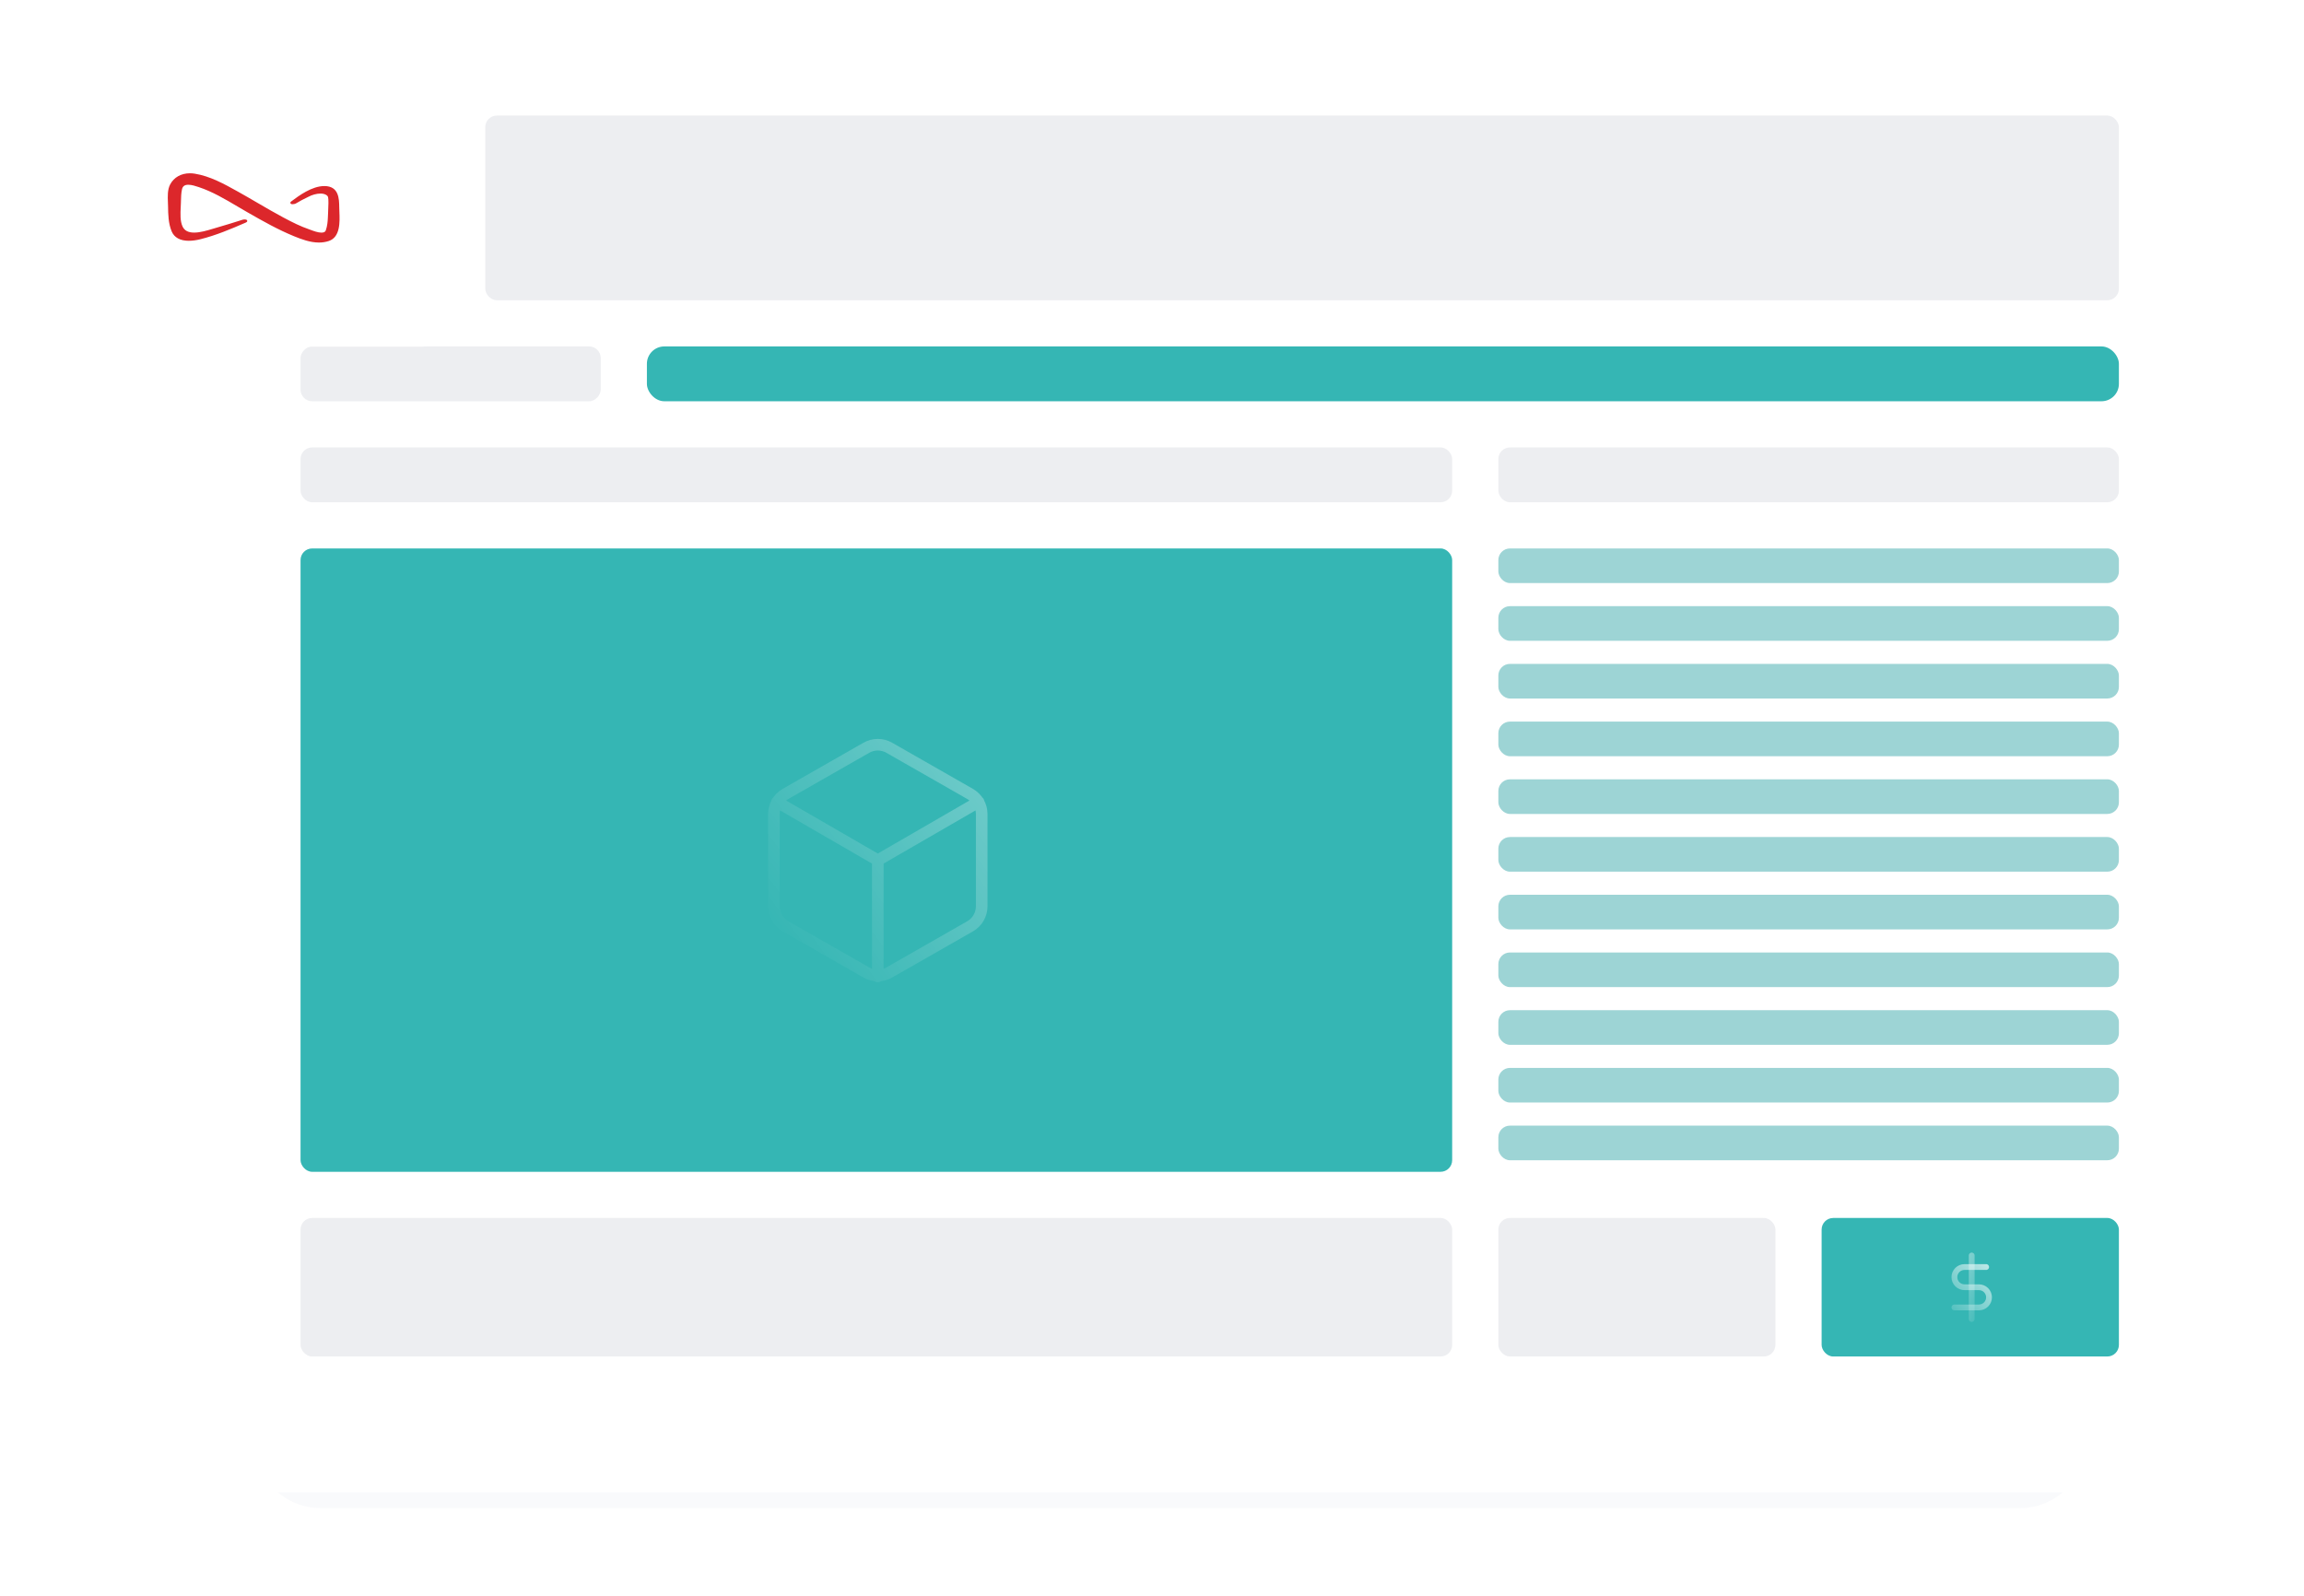 <svg width="794" height="550" viewBox="0 0 794 550" fill="none" xmlns="http://www.w3.org/2000/svg">
<g opacity="0.03" filter="url(#filter0_f)">
<path fill-rule="evenodd" clip-rule="evenodd" d="M88 497.38C88 485.02 98.02 475 110.38 475H696.239C708.599 475 718.619 485.02 718.619 497.38C718.619 509.74 708.599 519.76 696.239 519.76H110.38C98.02 519.76 88 509.74 88 497.38Z" fill="#1F3D8C"/>
</g>
<g filter="url(#filter1_d)">
<path fill-rule="evenodd" clip-rule="evenodd" d="M63.786 28C63.786 16.954 72.74 8 83.786 8H750C761.045 8 770 16.954 770 28V478.371C770 489.416 761.045 498.371 750 498.371H83.786C72.74 498.371 63.786 489.416 63.786 478.371V28Z" fill="white"/>
</g>
<rect opacity="0.2" x="167.231" y="39.829" width="562.981" height="63.659" rx="4" fill="#A8AABA"/>
<rect x="222.933" y="119.403" width="507.28" height="18.899" rx="6" fill="#35B6B4"/>
<rect opacity="0.2" width="103.445" height="18.899" rx="4" transform="matrix(-1 0 0 1 207.019 119.403)" fill="#A8AABA"/>
<rect opacity="0.2" x="103.575" y="154.216" width="396.872" height="18.899" rx="4" fill="#A8AABA"/>
<rect x="103.575" y="189.029" width="396.872" height="214.848" rx="4" fill="#35B6B4"/>
<path d="M267.771 276.401L302.504 296.493L337.238 276.401M302.506 336.558V296.453M338.314 312.368V280.539C338.313 279.143 337.944 277.773 337.246 276.565C336.548 275.357 335.544 274.354 334.336 273.656L306.485 257.741C305.275 257.043 303.903 256.675 302.506 256.675C301.109 256.675 299.737 257.043 298.528 257.741L270.677 273.656C269.468 274.354 268.465 275.357 267.766 276.565C267.068 277.773 266.7 279.143 266.698 280.539V312.368C266.7 313.764 267.068 315.134 267.766 316.342C268.465 317.55 269.468 318.554 270.677 319.251L298.528 335.166C299.737 335.864 301.109 336.232 302.506 336.232C303.903 336.232 305.275 335.864 306.485 335.166L334.336 319.251C335.544 318.554 336.548 317.55 337.246 316.342C337.944 315.134 338.313 313.764 338.314 312.368Z" stroke="url(#paint0_linear)" stroke-width="4" stroke-linecap="round" stroke-linejoin="round"/>
<rect opacity="0.2" x="103.575" y="419.792" width="396.872" height="47.744" rx="4" fill="#A8AABA"/>
<rect opacity="0.2" x="516.359" y="419.792" width="95.488" height="47.744" rx="4" fill="#A8AABA"/>
<rect x="627.764" y="419.792" width="102.451" height="47.744" rx="4" fill="#35B6B4"/>
<path d="M679.485 432.723V454.605" stroke="url(#paint1_linear)" stroke-width="2" stroke-linecap="round" stroke-linejoin="round"/>
<path d="M684.459 436.701H676.999C676.076 436.701 675.19 437.068 674.537 437.721C673.884 438.374 673.518 439.259 673.518 440.183C673.518 441.106 673.884 441.991 674.537 442.644C675.19 443.297 676.076 443.664 676.999 443.664H681.972C682.896 443.664 683.781 444.031 684.434 444.683C685.087 445.336 685.454 446.222 685.454 447.145C685.454 448.068 685.087 448.954 684.434 449.607C683.781 450.26 682.896 450.627 681.972 450.627H673.518" stroke="url(#paint2_linear)" stroke-width="2" stroke-linecap="round" stroke-linejoin="round"/>
<rect opacity="0.2" x="516.359" y="154.216" width="213.853" height="18.899" rx="4" fill="#A8AABA"/>
<rect x="516.359" y="189.029" width="213.853" height="11.936" rx="4" fill="#9DD4D5"/>
<rect x="516.359" y="208.923" width="213.853" height="11.936" rx="4" fill="#9DD4D5"/>
<rect x="516.359" y="228.816" width="213.853" height="11.936" rx="4" fill="#9DD4D5"/>
<rect x="516.359" y="248.709" width="213.853" height="11.936" rx="4" fill="#9DD4D5"/>
<rect x="516.359" y="268.603" width="213.853" height="11.936" rx="4" fill="#9DD4D5"/>
<rect x="516.359" y="288.496" width="213.853" height="11.936" rx="4" fill="#9DD4D5"/>
<rect x="516.359" y="308.389" width="213.853" height="11.936" rx="4" fill="#9DD4D5"/>
<rect x="516.359" y="328.283" width="213.853" height="11.936" rx="4" fill="#9DD4D5"/>
<rect x="516.359" y="348.176" width="213.853" height="11.936" rx="4" fill="#9DD4D5"/>
<rect x="516.359" y="368.069" width="213.853" height="11.936" rx="4" fill="#9DD4D5"/>
<rect x="516.359" y="387.963" width="213.853" height="11.936" rx="4" fill="#9DD4D5"/>
<g filter="url(#filter2_d)">
<rect x="24" y="39.829" width="127.317" height="63.659" rx="6" fill="white"/>
</g>
<path fill-rule="evenodd" clip-rule="evenodd" d="M116.959 72.925C116.938 72.404 116.918 71.917 116.912 71.478C116.875 68.557 116.818 64.141 111.801 64.124C107.481 64.124 103.031 67.436 100.405 69.396C100.27 69.476 100.111 69.593 100.072 69.788C100.058 69.864 100.062 69.939 100.088 70.01C100.129 70.178 100.279 70.382 100.782 70.382C101.114 70.382 101.717 70.293 101.995 70.103C103.295 69.322 104.673 68.59 106.225 67.856C107.513 67.149 109.136 66.712 110.46 66.712C111.256 66.712 112.328 66.871 112.921 67.634C113.205 67.999 113.189 69.471 113.183 70.025C113.17 71.228 113.113 72.457 113.056 73.646C113.034 74.096 113.013 74.543 112.993 74.991C112.937 76.302 112.811 77.848 112.286 79.364C112.164 79.716 111.877 80.184 110.796 80.184C109.585 80.184 107.984 79.583 107.026 79.226C106.815 79.145 106.627 79.076 106.474 79.022C103.6 78.027 100.888 76.69 97.697 74.988C94.645 73.36 91.606 71.588 88.668 69.875C86.521 68.622 84.301 67.327 82.092 66.097L81.954 66.021C77.264 63.408 72.414 60.708 67.099 59.855C66.55 59.767 65.997 59.723 65.458 59.723C62.425 59.723 59.941 61.116 58.651 63.547C57.683 65.367 57.784 67.736 57.871 69.826C57.892 70.292 57.911 70.744 57.916 71.169C57.955 73.876 57.998 76.944 59.149 79.727C60.032 81.863 62.077 82.992 65.064 82.992C66.287 82.992 67.698 82.799 69.139 82.435C74.442 81.1 79.513 78.971 84.676 76.723C84.845 76.65 85.288 76.456 85.205 76.064C85.123 75.678 84.641 75.636 84.286 75.636C84.175 75.636 83.891 75.643 83.687 75.707C80.689 76.66 77.495 77.662 74.334 78.564C74.007 78.656 73.651 78.763 73.272 78.879C71.364 79.452 68.991 80.166 66.906 80.166C64.903 80.166 63.605 79.498 62.938 78.122C62.033 76.248 62.166 73.622 62.286 71.308C62.313 70.774 62.339 70.259 62.35 69.778L62.359 69.375C62.392 67.954 62.426 66.611 62.716 65.257C62.95 64.18 63.639 63.678 64.89 63.678C66.073 63.678 67.48 64.148 68.412 64.459L68.559 64.508C73.209 66.053 77.624 68.663 81.894 71.188C82.948 71.811 83.996 72.431 85.04 73.03C90.927 76.408 95.856 79.171 101.316 81.412C103.892 82.468 106.897 83.595 109.91 83.595C111.087 83.595 112.219 83.422 113.276 83.076C117.326 81.753 117.105 76.44 116.959 72.925Z" fill="#DC272B"/>
<defs>
<filter id="filter0_f" x="58" y="445" width="690.619" height="104.76" filterUnits="userSpaceOnUse" color-interpolation-filters="sRGB">
<feFlood flood-opacity="0" result="BackgroundImageFix"/>
<feBlend mode="normal" in="SourceGraphic" in2="BackgroundImageFix" result="shape"/>
<feGaussianBlur stdDeviation="15" result="effect1_foregroundBlur"/>
</filter>
<filter id="filter1_d" x="39.786" y="0" width="754.214" height="538.371" filterUnits="userSpaceOnUse" color-interpolation-filters="sRGB">
<feFlood flood-opacity="0" result="BackgroundImageFix"/>
<feColorMatrix in="SourceAlpha" type="matrix" values="0 0 0 0 0 0 0 0 0 0 0 0 0 0 0 0 0 0 127 0"/>
<feOffset dy="16"/>
<feGaussianBlur stdDeviation="12"/>
<feColorMatrix type="matrix" values="0 0 0 0 0.09 0 0 0 0 0.6 0 0 0 0 0.573 0 0 0 0.02 0"/>
<feBlend mode="normal" in2="BackgroundImageFix" result="effect1_dropShadow"/>
<feBlend mode="normal" in="SourceGraphic" in2="effect1_dropShadow" result="shape"/>
</filter>
<filter id="filter2_d" x="0" y="31.829" width="175.317" height="111.659" filterUnits="userSpaceOnUse" color-interpolation-filters="sRGB">
<feFlood flood-opacity="0" result="BackgroundImageFix"/>
<feColorMatrix in="SourceAlpha" type="matrix" values="0 0 0 0 0 0 0 0 0 0 0 0 0 0 0 0 0 0 127 0"/>
<feOffset dy="16"/>
<feGaussianBlur stdDeviation="12"/>
<feColorMatrix type="matrix" values="0 0 0 0 0 0 0 0 0 0 0 0 0 0 0 0 0 0 0.04 0"/>
<feBlend mode="normal" in2="BackgroundImageFix" result="effect1_dropShadow"/>
<feBlend mode="normal" in="SourceGraphic" in2="effect1_dropShadow" result="shape"/>
</filter>
<linearGradient id="paint0_linear" x1="542.221" y1="154.216" x2="283.241" y2="345.384" gradientUnits="userSpaceOnUse">
<stop stop-color="white"/>
<stop offset="1" stop-color="white" stop-opacity="0"/>
</linearGradient>
<linearGradient id="paint1_linear" x1="648.485" y1="425.76" x2="689.888" y2="447.826" gradientUnits="userSpaceOnUse">
<stop stop-color="white"/>
<stop offset="1" stop-color="white" stop-opacity="0"/>
</linearGradient>
<linearGradient id="paint2_linear" x1="695.898" y1="428.744" x2="668.544" y2="455.6" gradientUnits="userSpaceOnUse">
<stop stop-color="white"/>
<stop offset="1" stop-color="white" stop-opacity="0"/>
</linearGradient>
</defs>
</svg>

